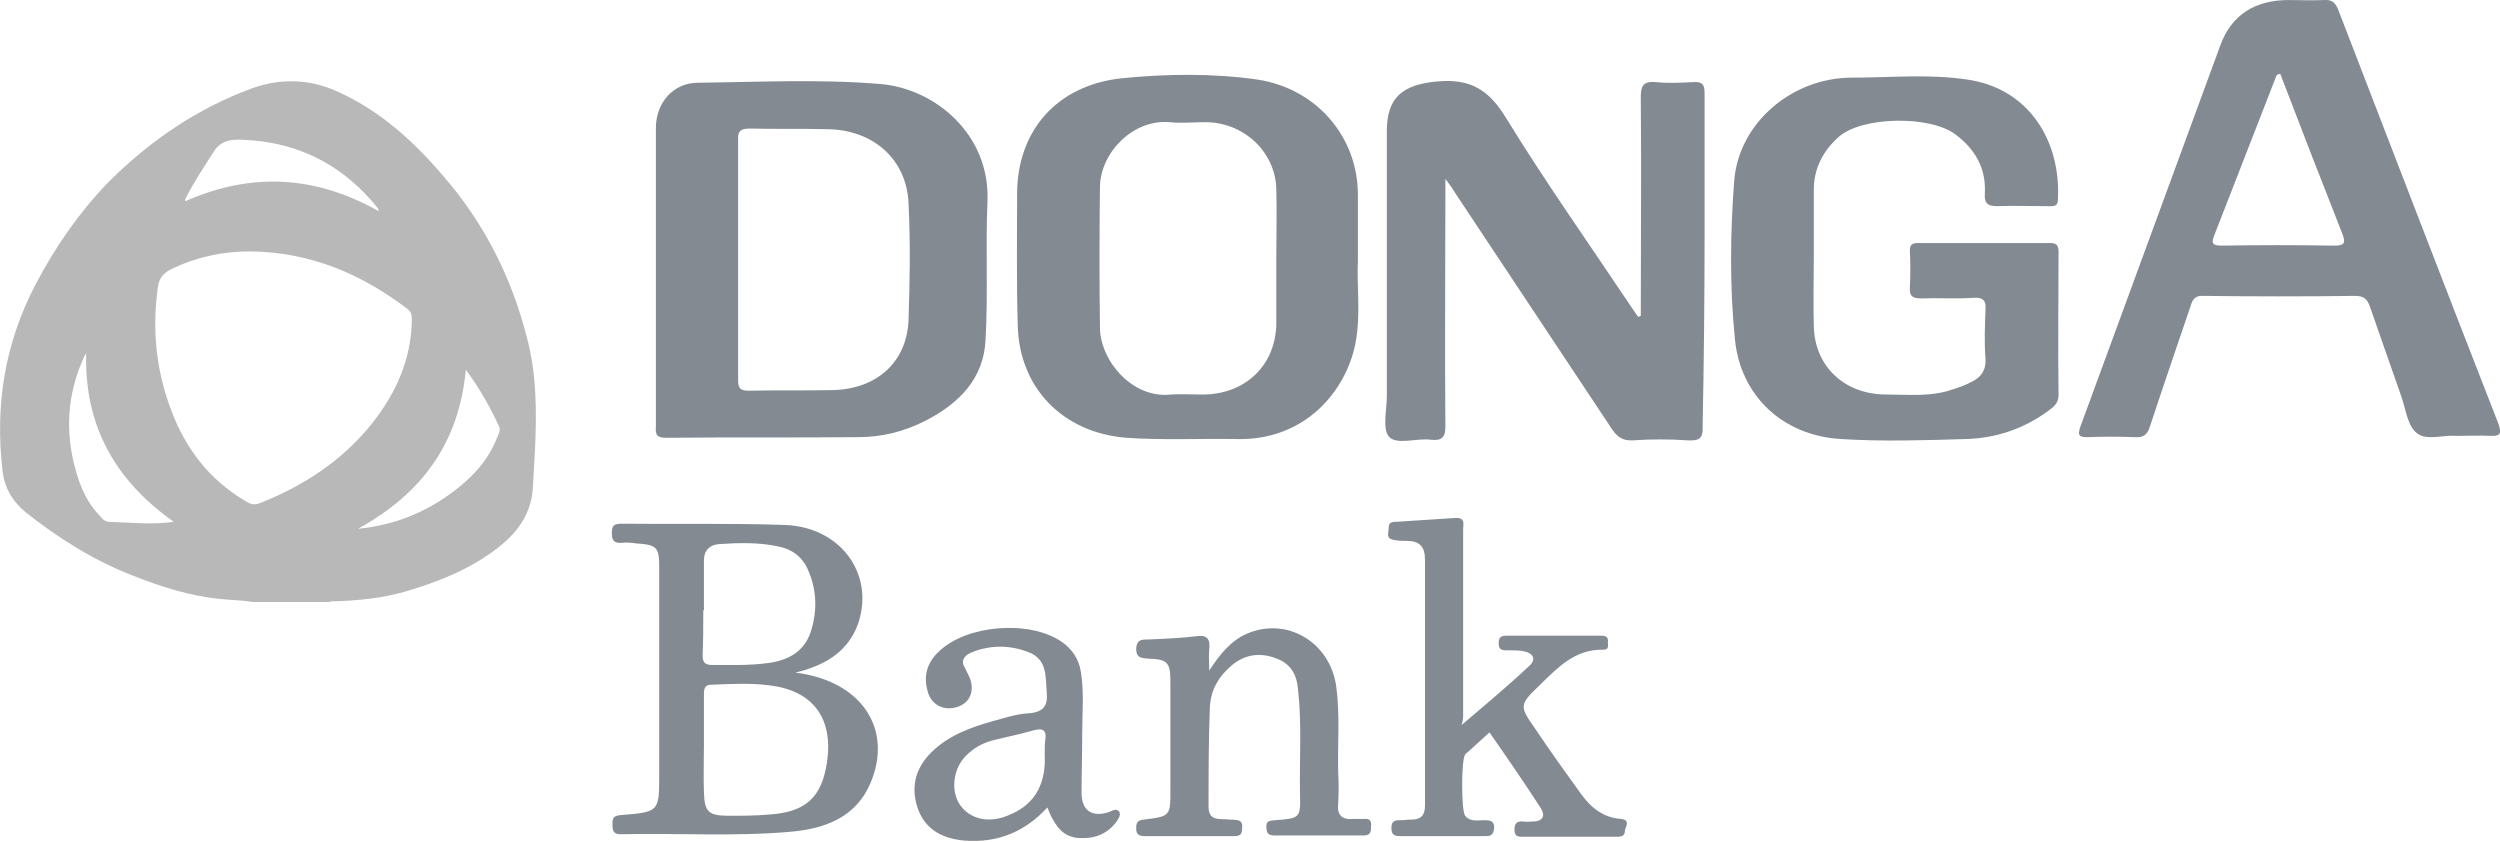 <svg width="98" height="33" viewBox="0 0 98 33" fill="none" xmlns="http://www.w3.org/2000/svg">
<g clip-path="url(#clip0)">
<path d="M97.948 16.638C95.833 11.225 93.745 5.788 91.656 0.375C91.552 0.125 91.423 -0.024 91.114 0.001C90.65 0.026 90.186 0.001 89.721 0.001C88.406 0.001 87.478 0.574 87.039 1.772C85.208 6.76 83.377 11.749 81.546 16.738C81.417 17.112 81.546 17.137 81.856 17.137C82.475 17.112 83.068 17.112 83.687 17.137C84.022 17.162 84.177 17.037 84.28 16.713C84.796 15.141 85.337 13.57 85.879 11.973C85.956 11.724 86.059 11.574 86.394 11.599C88.38 11.624 90.34 11.624 92.326 11.599C92.661 11.599 92.79 11.724 92.893 11.998C93.306 13.171 93.719 14.368 94.131 15.54C94.312 16.039 94.363 16.688 94.75 16.987C95.137 17.287 95.808 17.037 96.272 17.087C96.813 17.087 97.226 17.062 97.665 17.087C97.974 17.087 98.077 17.037 97.948 16.638ZM91.501 9.629C90.031 9.604 88.561 9.604 87.091 9.629C86.704 9.629 86.678 9.529 86.807 9.205C87.607 7.159 88.406 5.089 89.206 3.044C89.231 2.969 89.231 2.919 89.386 2.894C90.186 4.989 91.011 7.11 91.836 9.205C91.965 9.554 91.862 9.629 91.501 9.629Z" fill="#838A92"/>
<path d="M66.82 9.006C66.82 7.21 66.82 5.439 66.82 3.643C66.82 3.294 66.717 3.194 66.356 3.219C65.866 3.244 65.376 3.269 64.912 3.219C64.422 3.169 64.319 3.369 64.319 3.793C64.345 6.661 64.319 9.505 64.319 12.373C64.293 12.398 64.267 12.398 64.216 12.423C64.138 12.298 64.035 12.174 63.958 12.049C62.307 9.58 60.579 7.135 59.032 4.616C58.361 3.518 57.639 3.069 56.324 3.194C54.983 3.319 54.364 3.818 54.364 5.14C54.364 8.607 54.364 12.074 54.364 15.541C54.364 16.065 54.184 16.788 54.441 17.112C54.751 17.462 55.525 17.162 56.092 17.237C56.53 17.287 56.659 17.137 56.659 16.713C56.633 13.695 56.659 10.677 56.659 7.659C56.659 7.484 56.659 7.335 56.659 7.01C56.866 7.285 56.969 7.434 57.072 7.609C59.084 10.652 61.121 13.695 63.133 16.738C63.339 17.062 63.545 17.287 64.009 17.262C64.731 17.212 65.454 17.212 66.15 17.262C66.614 17.287 66.769 17.187 66.743 16.713C66.795 14.119 66.82 11.575 66.82 9.006Z" fill="#838A92"/>
<path d="M26.124 17.161C28.625 17.136 31.153 17.161 33.654 17.136C34.583 17.136 35.46 16.912 36.285 16.488C37.6 15.814 38.554 14.842 38.632 13.345C38.735 11.524 38.632 9.703 38.709 7.882C38.812 5.263 36.646 3.468 34.505 3.293C32.133 3.093 29.735 3.218 27.362 3.243C26.382 3.243 25.711 4.041 25.711 5.014C25.711 6.91 25.711 8.83 25.711 10.726C25.711 12.722 25.711 14.717 25.711 16.712C25.686 17.037 25.737 17.161 26.124 17.161ZM29.373 5.039C30.405 5.064 31.411 5.039 32.442 5.064C34.222 5.089 35.537 6.236 35.614 7.957C35.692 9.504 35.666 11.05 35.614 12.572C35.537 14.193 34.377 15.241 32.675 15.291C31.566 15.316 30.457 15.291 29.348 15.316C28.987 15.316 28.935 15.191 28.935 14.892C28.935 13.32 28.935 11.749 28.935 10.152C28.935 8.606 28.935 7.059 28.935 5.538C28.909 5.189 28.987 5.039 29.373 5.039Z" fill="#838A92"/>
<path d="M48.458 17.211C51.191 17.285 52.765 15.29 53.126 13.494C53.358 12.347 53.177 11.174 53.229 10.226C53.229 9.229 53.229 8.431 53.229 7.632C53.229 5.363 51.604 3.467 49.283 3.118C47.529 2.868 45.724 2.893 43.971 3.068C41.417 3.342 39.87 5.138 39.87 7.607C39.87 9.329 39.844 11.05 39.896 12.746C39.947 15.19 41.649 16.961 44.151 17.161C45.569 17.261 47.014 17.186 48.458 17.211ZM43.119 12.87C43.094 11.025 43.094 9.154 43.119 7.308C43.145 5.986 44.409 4.664 45.853 4.789C46.317 4.839 46.782 4.789 47.246 4.789C48.742 4.789 49.979 5.936 50.031 7.383C50.057 8.306 50.031 9.229 50.031 10.152C50.031 11 50.031 11.848 50.031 12.696C50.005 14.317 48.819 15.465 47.143 15.465C46.73 15.465 46.317 15.44 45.905 15.465C44.409 15.639 43.145 14.168 43.119 12.87Z" fill="#838A92"/>
<path d="M78.27 8.082C78.941 8.057 79.637 8.082 80.308 8.082C80.488 8.082 80.669 8.107 80.669 7.832C80.798 5.562 79.56 3.467 77.11 3.118C75.614 2.893 74.093 3.043 72.597 3.043C70.25 3.043 68.161 4.814 67.981 7.084C67.826 9.129 67.8 11.2 68.006 13.27C68.213 15.515 69.889 17.086 72.184 17.211C73.783 17.311 75.408 17.261 77.033 17.211C78.219 17.186 79.328 16.812 80.282 16.113C80.488 15.964 80.695 15.814 80.695 15.49C80.669 13.619 80.695 11.748 80.695 9.877C80.695 9.653 80.643 9.528 80.385 9.528C78.657 9.528 76.904 9.528 75.176 9.528C74.944 9.528 74.866 9.603 74.866 9.828C74.892 10.302 74.892 10.8 74.866 11.274C74.841 11.649 75.021 11.698 75.331 11.698C76.001 11.673 76.697 11.723 77.368 11.673C77.755 11.649 77.858 11.798 77.832 12.147C77.806 12.796 77.781 13.419 77.832 14.068C77.858 14.517 77.652 14.791 77.29 14.966C77.058 15.091 76.8 15.19 76.543 15.265C75.692 15.565 74.815 15.465 73.938 15.465C72.313 15.465 71.127 14.367 71.101 12.771C71.075 11.898 71.101 11 71.101 10.127C71.101 9.229 71.101 8.331 71.101 7.433C71.101 6.61 71.462 5.911 72.081 5.363C72.984 4.565 75.64 4.515 76.646 5.263C77.445 5.862 77.858 6.61 77.806 7.583C77.781 7.932 77.884 8.082 78.27 8.082Z" fill="#838A92"/>
<path d="M31.179 26.366C31.489 26.291 31.643 26.241 31.772 26.191C32.675 25.867 33.346 25.318 33.655 24.395C34.274 22.475 32.933 20.654 30.767 20.579C28.626 20.504 26.511 20.554 24.371 20.529C24.061 20.529 23.984 20.604 23.984 20.903C23.984 21.203 24.087 21.302 24.397 21.278C24.577 21.253 24.758 21.278 24.938 21.302C25.738 21.352 25.841 21.452 25.841 22.201C25.841 24.919 25.841 27.638 25.841 30.357C25.841 31.829 25.841 31.829 24.319 31.953C23.984 31.978 24.01 32.153 24.01 32.352C24.01 32.577 24.061 32.702 24.319 32.702C26.563 32.652 28.807 32.801 31.024 32.602C32.366 32.477 33.552 32.028 34.119 30.706C35.022 28.586 33.784 26.69 31.179 26.366ZM27.569 23.922H27.595C27.595 23.273 27.595 22.6 27.595 21.951C27.595 21.577 27.827 21.352 28.188 21.328C28.961 21.278 29.761 21.253 30.535 21.427C31.128 21.552 31.515 21.901 31.721 22.45C32.03 23.223 32.03 24.021 31.772 24.795C31.515 25.543 30.896 25.892 30.096 25.992C29.374 26.092 28.626 26.067 27.904 26.067C27.62 26.067 27.543 25.942 27.543 25.693C27.569 25.094 27.569 24.52 27.569 23.922ZM32.417 29.883C32.211 31.255 31.592 31.829 30.174 31.928C29.632 31.978 29.09 31.978 28.575 31.978C27.775 31.978 27.62 31.829 27.595 31.08C27.569 30.432 27.595 29.758 27.595 29.11C27.595 28.461 27.595 27.838 27.595 27.189C27.595 26.965 27.646 26.84 27.904 26.84C28.652 26.815 29.4 26.765 30.148 26.865C31.876 27.064 32.675 28.162 32.417 29.883Z" fill="#838A92"/>
<path d="M63.545 32.102C62.823 32.053 62.333 31.629 61.946 31.08C61.353 30.257 60.76 29.434 60.192 28.585C59.547 27.663 59.547 27.638 60.373 26.84C61.069 26.166 61.74 25.443 62.849 25.468C63.081 25.468 63.029 25.318 63.029 25.193C63.055 24.994 62.977 24.919 62.771 24.919C61.533 24.919 60.295 24.919 59.057 24.919C58.825 24.919 58.748 24.994 58.748 25.218C58.748 25.443 58.851 25.492 59.032 25.492C59.238 25.492 59.47 25.492 59.676 25.517C60.115 25.592 60.244 25.842 59.934 26.116C59.083 26.914 58.181 27.663 57.278 28.436C57.304 28.411 57.355 28.236 57.355 28.087C57.355 25.642 57.355 23.198 57.355 20.753C57.355 20.554 57.459 20.279 57.046 20.304C56.272 20.354 55.498 20.404 54.751 20.454C54.622 20.454 54.441 20.454 54.441 20.654C54.441 20.828 54.338 21.053 54.519 21.128C54.699 21.202 54.931 21.202 55.138 21.202C55.653 21.202 55.86 21.427 55.86 21.951C55.86 25.168 55.86 28.361 55.86 31.579C55.86 31.953 55.705 32.127 55.344 32.127C55.189 32.127 55.06 32.152 54.905 32.152C54.673 32.152 54.544 32.177 54.544 32.452C54.544 32.726 54.648 32.776 54.905 32.776C55.989 32.776 57.097 32.776 58.181 32.776C58.387 32.776 58.542 32.776 58.568 32.477C58.593 32.177 58.413 32.152 58.181 32.152C57.923 32.152 57.639 32.227 57.433 31.978C57.278 31.778 57.278 29.783 57.433 29.583C57.459 29.533 57.51 29.508 57.536 29.483C57.82 29.234 58.078 28.985 58.387 28.71C59.083 29.708 59.754 30.681 60.398 31.678C60.579 31.953 60.502 32.202 60.089 32.202C59.96 32.202 59.831 32.227 59.702 32.202C59.444 32.177 59.367 32.302 59.367 32.527C59.367 32.801 59.522 32.801 59.702 32.801C60.914 32.801 62.152 32.801 63.364 32.801C63.571 32.801 63.7 32.776 63.7 32.527C63.803 32.277 63.828 32.127 63.545 32.102Z" fill="#838A92"/>
<path d="M53.461 32.102C53.332 32.102 53.203 32.102 53.074 32.102C52.61 32.152 52.404 31.953 52.456 31.504C52.481 31.079 52.481 30.68 52.456 30.256C52.43 29.134 52.533 28.012 52.378 26.889C52.12 25.143 50.418 24.17 48.871 24.844C48.252 25.118 47.839 25.617 47.401 26.29C47.401 25.916 47.375 25.692 47.401 25.467C47.452 25.043 47.323 24.869 46.859 24.944C46.24 25.018 45.596 25.043 44.977 25.068C44.719 25.068 44.564 25.093 44.538 25.417C44.538 25.767 44.693 25.791 44.977 25.817C45.75 25.841 45.879 25.941 45.879 26.714C45.879 28.136 45.879 29.558 45.879 30.98C45.879 31.977 45.879 32.002 44.848 32.127C44.564 32.152 44.538 32.277 44.538 32.476C44.538 32.701 44.641 32.776 44.873 32.776C46.034 32.776 47.194 32.776 48.381 32.776C48.613 32.776 48.69 32.701 48.69 32.476C48.742 32.077 48.432 32.152 48.2 32.127C47.865 32.077 47.375 32.227 47.375 31.628C47.375 30.331 47.375 29.034 47.426 27.737C47.452 27.064 47.762 26.515 48.303 26.066C48.793 25.667 49.361 25.567 49.98 25.791C50.573 25.991 50.831 26.415 50.882 27.014C51.037 28.386 50.934 29.758 50.96 31.105C50.986 32.077 50.96 32.077 49.98 32.152C49.748 32.177 49.619 32.177 49.644 32.451C49.644 32.726 49.799 32.751 50.005 32.751C51.14 32.751 52.301 32.751 53.435 32.751C53.719 32.751 53.745 32.626 53.745 32.401C53.771 32.177 53.693 32.077 53.461 32.102Z" fill="#838A92"/>
<path d="M43.48 31.829C42.81 32.053 42.397 31.779 42.397 31.081C42.397 30.307 42.423 29.534 42.423 28.736C42.423 27.938 42.5 27.14 42.371 26.341C42.294 25.843 42.036 25.444 41.598 25.144C40.334 24.296 37.91 24.496 36.827 25.518C36.362 25.942 36.182 26.466 36.362 27.09C36.491 27.613 36.981 27.888 37.523 27.713C38.013 27.564 38.219 27.09 38.013 26.566C37.961 26.441 37.884 26.317 37.833 26.192C37.652 25.917 37.781 25.718 38.039 25.593C38.812 25.269 39.612 25.269 40.386 25.593C41.056 25.892 40.979 26.541 41.03 27.115C41.082 27.663 40.927 27.913 40.308 27.963C39.844 27.988 39.406 28.137 38.941 28.262C38.039 28.512 37.162 28.836 36.491 29.509C35.847 30.158 35.692 30.931 36.001 31.754C36.311 32.552 36.981 32.877 37.807 32.951C39.122 33.051 40.179 32.602 41.056 31.654C41.133 31.829 41.185 31.979 41.263 32.103C41.495 32.552 41.83 32.852 42.371 32.852C42.965 32.877 43.455 32.652 43.79 32.178C43.867 32.053 43.945 31.929 43.867 31.804C43.738 31.679 43.609 31.779 43.48 31.829ZM40.953 29.559C41.005 30.607 40.669 31.53 39.483 31.979C38.735 32.278 38.039 32.103 37.652 31.579C37.265 31.056 37.343 30.183 37.833 29.659C38.142 29.335 38.529 29.11 38.967 29.01C39.457 28.886 39.973 28.786 40.489 28.636C40.85 28.536 41.03 28.586 40.979 28.985C40.953 29.135 40.953 29.31 40.953 29.559Z" fill="#838A92"/>
<path d="M20.632 13.147C20.039 10.852 18.981 8.757 17.408 6.936C16.222 5.539 14.881 4.317 13.179 3.568C12.121 3.094 11.012 3.07 9.929 3.444C7.737 4.242 5.88 5.514 4.255 7.135C3.095 8.333 2.167 9.68 1.393 11.151C0.181 13.471 -0.206 15.915 0.103 18.485C0.181 19.133 0.49 19.657 1.006 20.081C2.296 21.104 3.688 21.977 5.236 22.575C6.319 22.999 7.402 23.349 8.562 23.473C9.001 23.523 9.465 23.523 9.903 23.598C10.909 23.598 11.915 23.598 12.921 23.598C12.947 23.573 12.998 23.573 13.05 23.573C14.03 23.548 15.01 23.448 15.938 23.174C17.202 22.8 18.388 22.326 19.445 21.528C20.271 20.904 20.838 20.156 20.89 19.083C20.916 18.634 20.941 18.185 20.967 17.736C21.044 16.165 21.044 14.643 20.632 13.147ZM7.324 7.684C7.634 7.085 8.021 6.512 8.382 5.938C8.717 5.414 9.233 5.464 9.697 5.489C11.838 5.614 13.54 6.562 14.829 8.183C14.829 8.208 14.829 8.233 14.855 8.283C12.379 6.886 9.878 6.736 7.273 7.884C7.221 7.834 7.299 7.759 7.324 7.684ZM4.281 20.455C4.127 20.455 4.023 20.355 3.946 20.256C3.327 19.632 3.043 18.834 2.863 18.011C2.579 16.738 2.682 15.441 3.198 14.219C3.224 14.144 3.276 14.045 3.301 13.97C3.327 13.945 3.327 13.92 3.379 13.845C3.301 16.664 4.488 18.809 6.809 20.455C5.958 20.58 5.107 20.48 4.281 20.455ZM10.161 19.732C9.955 19.806 9.8 19.757 9.646 19.657C8.201 18.809 7.273 17.587 6.705 16.065C6.112 14.494 5.958 12.897 6.19 11.251C6.241 10.877 6.422 10.702 6.705 10.553C7.686 10.079 8.717 9.854 9.8 9.854C12.147 9.879 14.159 10.727 15.99 12.124C16.144 12.249 16.144 12.398 16.144 12.548C16.119 14.095 15.525 15.416 14.571 16.614C13.411 18.061 11.889 19.058 10.161 19.732ZM19.471 17.188C19.136 18.035 18.543 18.684 17.821 19.233C16.738 20.056 15.525 20.58 14.03 20.729C16.583 19.333 18.001 17.312 18.259 14.494C18.801 15.217 19.213 15.965 19.574 16.738C19.626 16.913 19.523 17.063 19.471 17.188Z" fill="#B8B8B8"/>
</g>
<defs>
<clipPath id="clip0">
<rect width="98" height="33" fill="white"/>
</clipPath>
</defs>
</svg>
